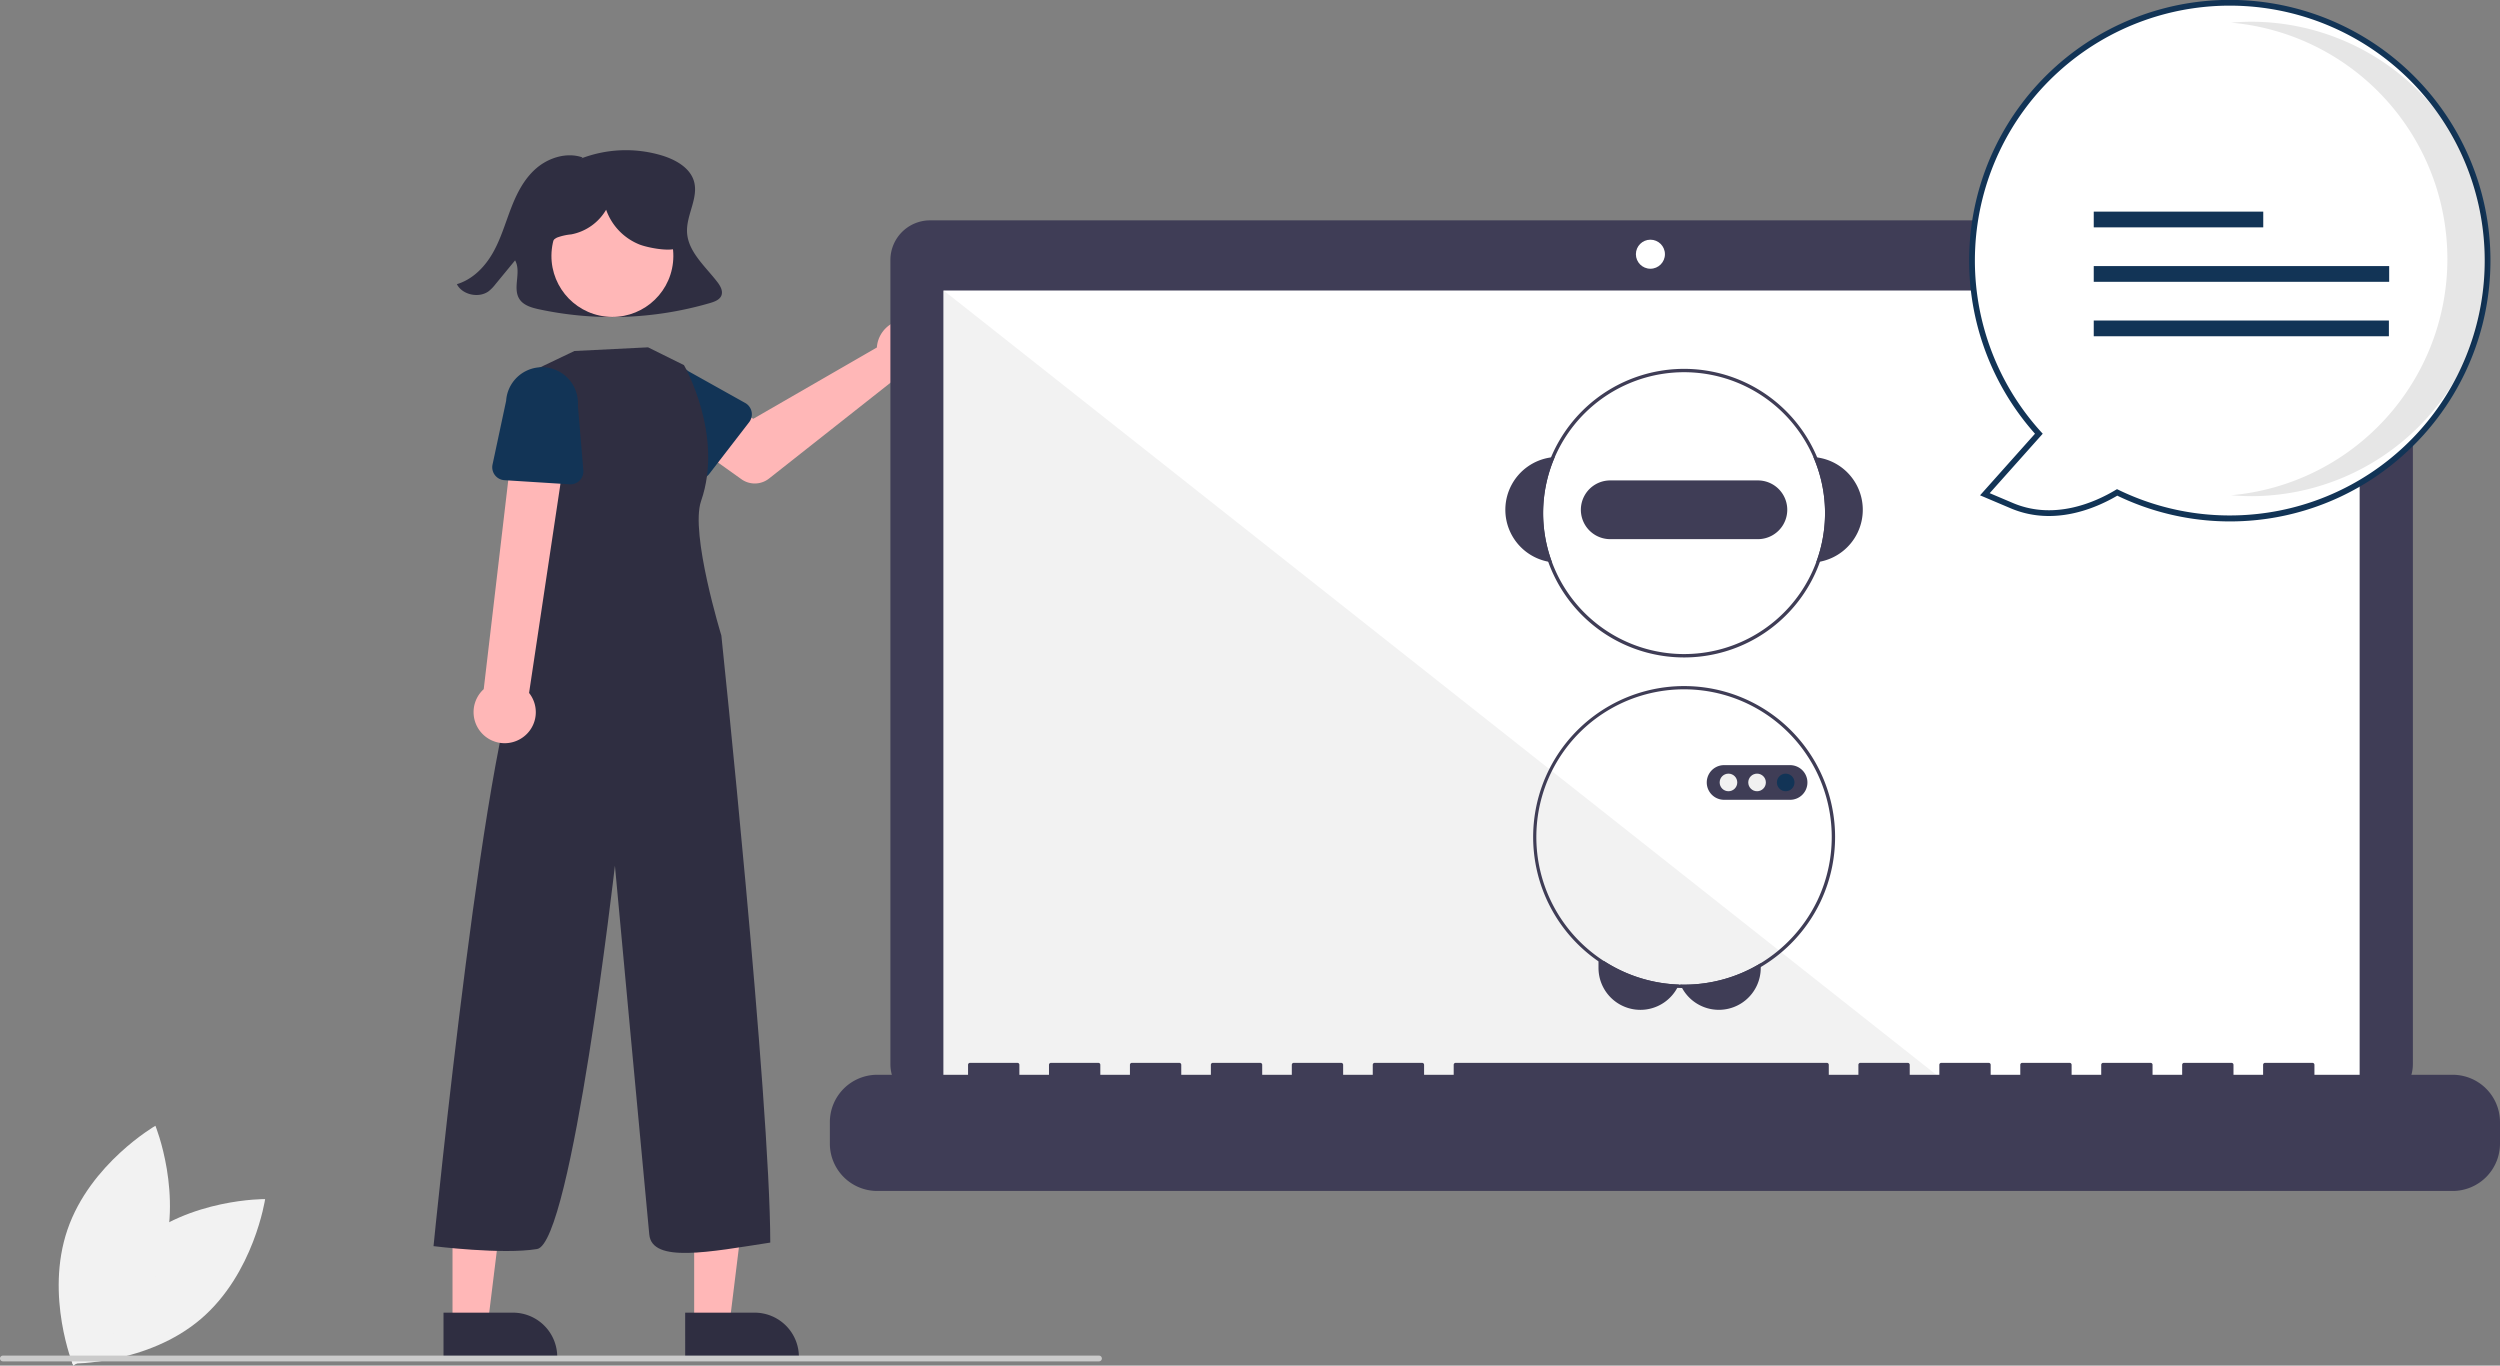 <?xml version="1.0" encoding="UTF-8"?>
<svg data-name="Layer 1" viewBox="0 0 868.98 474.67" xmlns="http://www.w3.org/2000/svg">
    <rect x="0" y="0" width="868.98" height="474.67" fill="#808080" stroke="none"/>
    <path transform="translate(-165.51 -212.66)" d="m212.97 644.95c-18.517 15.79-22.361 41.687-22.361 41.687s26.179 0.297 44.697-15.493 22.361-41.687 22.361-41.687-26.179-0.297-44.697 15.493z" fill="#f2f2f2" />
    <path transform="translate(-165.51 -212.66)" d="m221.53 651.23c-7.888 23.022-30.565 36.105-30.565 36.105s-9.889-24.242-2.001-47.263 30.565-36.105 30.565-36.105 9.889 24.242 2.001 47.263z" fill="#f2f2f2" />
    <path transform="translate(-165.51 -212.66)" d="m414.81 310.63c-4.19-5.429-10.111-10.452-10.486-17.152-0.344-6.144 4.238-12.245 2.306-18.123-1.486-4.52-6.387-7.247-11.177-8.691a43.439 43.439 0 0 0-27.916 1.075l0.485-0.342c-5.452-1.942-11.825 0.063-16.115 3.776-4.29 3.713-6.839 8.861-8.817 14.019-1.978 5.158-3.511 10.505-6.26 15.341-2.749 4.836-6.957 9.234-12.51 10.905 1.859 3.708 7.67 4.98 11.078 2.425a14.014 14.014 0 0 0 2.331-2.41q3.409-4.146 6.819-8.292c2.339 4.16-1.155 9.901 1.72 13.752 1.482 1.986 4.19 2.74 6.705 3.281a121.28 121.28 0 0 0 59.331-2.201c1.55-0.457 3.261-1.086 3.904-2.489 0.743-1.62-0.296-3.446-1.397-4.874z" fill="#2f2e41" />
    <path transform="translate(-165.51 -212.66)" d="m470.54 331.81a10.527 10.527 0 0 0-0.239 1.64l-42.957 24.782-10.441-6.011-11.131 14.572 17.45 12.438a8 8 0 0 0 9.598-0.234l44.297-34.946a10.497 10.497 0 1 0-6.576-12.241z" fill="#ffb7b7" />
    <path transform="translate(-165.51 -212.66)" d="m425.91 359.41-13.884 17.994a4.5 4.5 0 0 1-6.804 0.373l-15.717-16.321a12.497 12.497 0 0 1 15.327-19.744l19.713 11.023a4.5 4.5 0 0 1 1.365 6.676z" fill="#123456" />
    <polygon points="241.29 460.27 253.55 460.27 259.38 412.98 241.29 412.98" fill="#ffb7b7" />
    <path transform="translate(-165.51 -212.66)" d="m403.67 668.93 24.144-1e-3h1e-3a15.387 15.387 0 0 1 15.386 15.386v0.5l-39.531 0.001z" fill="#2f2e41" />
    <polygon points="157.29 460.27 169.55 460.27 175.38 412.98 157.29 412.98" fill="#ffb7b7" />
    <path transform="translate(-165.51 -212.66)" d="m319.67 668.93 24.144-1e-3h1e-3a15.387 15.387 0 0 1 15.386 15.386v0.5l-39.531 0.001z" fill="#2f2e41" />
    <circle transform="translate(-128.25 432.17) rotate(-83.736)" cx="378.37" cy="301.63" r="21.188" fill="#ffb7b7" />
    <path transform="translate(-165.51 -212.66)" d="m390.77 333.39 12.482 6.184s13.947 24.237 5.947 47.237c-3.884 11.167 7.053 46.763 7.053 46.763s16.947 161.24 17 211c-21.053 3.237-41.053 7.237-42.053-2.763s-11.947-128.24-11.947-128.24-15.053 131.24-27.053 133.24-36-1-36-1 19.053-192.24 32.053-204.24l2-10-0.053-89.763 14.978-7.148z" fill="#2f2e41" />
    <path transform="translate(-165.51 -212.66)" d="m346.12 469.66a10.743 10.743 0 0 0 3.291-16.14l14.517-96.762-18.966-0.91-11.316 96.361a10.801 10.801 0 0 0 12.474 17.451z" fill="#ffb7b7" />
    <path transform="translate(-165.51 -212.66)" d="m363.51 381-22.682-1.432a4.5 4.5 0 0 1-4.117-5.429l4.726-22.16a12.497 12.497 0 0 1 24.94 1.648l1.901 22.505a4.5 4.5 0 0 1-4.768 4.868z" fill="#123456" />
    <path transform="translate(-165.51 -212.66)" d="m990.4 289.25h-501.59a13.806 13.806 0 0 0-13.806 13.806v279.48a13.806 13.806 0 0 0 13.806 13.806h501.59a13.806 13.806 0 0 0 13.806-13.806v-279.48a13.806 13.806 0 0 0-13.806-13.806z" fill="#3f3d56" />
    <rect x="328" y="100.98" width="492.19" height="277.64" fill="#fff" />
    <circle cx="573.67" cy="88.363" r="5.048" fill="#fff" />
    <polygon points="679.42 378.63 328 378.63 328 100.98" fill="#f2f2f2" style="isolation:isolate" />
    <path transform="translate(-165.51 -212.66)" d="M1018.021,586.244H969.987v-3.461a.686.686,0,0,0-.686-.686h-16.469a.686.686,0,0,0-.686.686v3.461H941.853v-3.461a.686.686,0,0,0-.686-.686H924.698a.686.686,0,0,0-.686.686h0v3.461h-10.293v-3.461a.686.686,0,0,0-.686-.686H896.563a.686.686,0,0,0-.686.686h0v3.461h-10.293v-3.461a.686.686,0,0,0-.686-.686H868.429a.686.686,0,0,0-.686.686v3.461h-10.293v-3.461a.686.686,0,0,0-.686-.686H840.295a.686.686,0,0,0-.686.686h0v3.461H829.316v-3.461a.686.686,0,0,0-.686-.686H812.16a.686.686,0,0,0-.686.686h0v3.461h-10.293v-3.461a.686.686,0,0,0-.686-.686H671.489a.686.686,0,0,0-.686.686h0v3.461H660.51v-3.461a.686.686,0,0,0-.686-.686H643.355a.686.686,0,0,0-.686.686h0v3.461H632.375v-3.461a.686.686,0,0,0-.686-.686H615.22a.686.686,0,0,0-.686.686h0v3.461H604.241v-3.461a.686.686,0,0,0-.686-.686H587.086a.686.686,0,0,0-.686.686h0v3.461h-10.293v-3.461a.686.686,0,0,0-.686-.686H558.952a.686.686,0,0,0-.686.686h0v3.461H547.972v-3.461a.686.686,0,0,0-.686-.686H530.817a.686.686,0,0,0-.686.686v3.461h-10.293v-3.461a.686.686,0,0,0-.686-.686H502.683a.686.686,0,0,0-.686.686h0v3.461H470.431a16.469,16.469,0,0,0-16.469,16.469v7.447a16.469,16.469,0,0,0,16.469,16.469h547.59a16.469,16.469,0,0,0,16.469-16.469V602.712A16.469,16.469,0,0,0,1018.021,586.244Z" fill="#3f3d56" />
    <path transform="translate(-165.51 -212.66)" d="m749.07 554.89a12.089 12.089 0 0 1-0.554 1.143 14.627 14.627 0 0 1-4.433 4.987 14.564 14.564 0 0 1-22.946-11.91v-2.351h1.995a50.942 50.942 0 0 0 25.938 8.131z" fill="#3f3d56" />
    <path transform="translate(-165.51 -212.66)" d="m777.53 547.44v1.662a14.559 14.559 0 0 1-27.344 6.97 12.16 12.16 0 0 1-0.577-1.172c0.426 0.012 0.846 0.018 1.272 0.018a51.018 51.018 0 0 0 26.65-7.478z" fill="#3f3d56" />
    <path transform="translate(-165.51 -212.66)" d="m797.15 371.66c-0.437-0.064-0.881-0.105-1.324-0.134a48.982 48.982 0 0 1 0.974 36.577c0.443-0.052 0.881-0.122 1.318-0.204a18.374 18.374 0 0 0-0.968-36.239z" fill="#3f3d56" />
    <path transform="translate(-165.51 -212.66)" d="m705.93 371.52c-0.443 0.029-0.887 0.07-1.324 0.134a18.374 18.374 0 0 0-0.968 36.239c0.437 0.082 0.875 0.152 1.318 0.204a48.986 48.986 0 0 1 0.974-36.577z" fill="#3f3d56" />
    <path transform="translate(-165.51 -212.66)" d="m797.15 371.66a50.156 50.156 0 1 0 3.891 19.365 50.228 50.228 0 0 0-3.891-19.365zm-0.35 36.443a48.982 48.982 0 1 1 3.074-17.078 49.067 49.067 0 0 1-3.074 17.078z" fill="#3f3d56" />
    <path transform="translate(-165.51 -212.66)" d="m776.54 379.65h-51.328a10.207 10.207 0 0 0 0 20.415h51.328a10.207 10.207 0 0 0 0-20.415z" fill="#3f3d56" />
    <path transform="translate(-165.51 -212.66)" d="M796.802,478.185q-.28-.516-.578-1.015c-.006-.012-.012-.018-.017-.029a52.474,52.474,0,1,0-47.694,78.888c.554.029,1.114.047,1.674.047.234.012.461.012.694.012a52.108,52.108,0,0,0,26.65-7.285A52.843,52.843,0,0,0,797.91,526.9c.006-.012.012-.018.017-.029.175-.35.344-.706.513-1.067a52.419,52.419,0,0,0-1.639-47.619Zm.502,47.298q-.254.543-.525,1.067a51.686,51.686,0,0,1-19.248,20.893,51.018,51.018,0,0,1-26.65,7.478c-.426,0-.846-.006-1.272-.018q-.271,0-.543-.017a51.326,51.326,0,1,1,45.974-77.418c.006.012.012.017.017.029.204.332.402.671.589,1.009a51.263,51.263,0,0,1,1.656,46.977Z" fill="#3f3d56" />
    <path transform="translate(-165.51 -212.66)" d="m791.23 479.74a6.067 6.067 0 0 0-3.5-1.126h-22.94a6.025 6.025 0 1 0 0 12.05h22.94a5.959 5.959 0 0 0 1.219-0.122 6.619 6.619 0 0 0 1.167-0.367 6.023 6.023 0 0 0 1.114-10.435z" fill="#3f3d56" />
    <circle cx="600.8" cy="271.97" r="3.059" fill="#f1f1f1" />
    <circle cx="610.74" cy="271.97" r="3.059" fill="#f1f1f1" />
    <circle cx="620.69" cy="271.97" r="3.059" fill="#123456" />
    <path transform="translate(-165.51 -212.66)" d="m901.41 383.82c-7.955 4.771-22.128 10.749-36.611 4.605l-9.362-3.971 18.761-21.031a89.602 89.602 0 1 1 27.212 20.397z" fill="#fff" />
    <path transform="translate(-165.51 -212.66)" d="m901.46 384.95c-7.644 4.488-22.205 10.69-37.051 4.392l-10.647-4.516 19.094-21.404a90.602 90.602 0 1 1 128.58 6.914 90.198 90.198 0 0 1-99.977 14.614zm104.74-141.25a88.602 88.602 0 1 0-131.26 119.05l0.604 0.666-18.431 20.661 8.078 3.426c14.338 6.082 28.525-0.236 35.706-4.543l0.464-0.279 0.487 0.237a88.602 88.602 0 0 0 104.35-139.22z" fill="#123456" />
    <path transform="translate(-165.51 -212.66)" d="m1016.2 302.67a82.46 82.46 0 0 0-75.168-82.132c2.402-0.21 4.831-0.324 7.288-0.324a82.456 82.456 0 0 1 0 164.91c-2.453 0-4.878-0.115-7.276-0.325a82.46 82.46 0 0 0 75.157-82.131z" opacity=".1" style="isolation:isolate" />
    <rect x="727.77" y="73.559" width="58.92" height="5.471" fill="#123456" />
    <rect x="727.77" y="92.487" width="102.69" height="5.471" fill="#123456" />
    <rect x="727.77" y="111.41" width="102.59" height="5.471" fill="#123456" />
    <path transform="translate(-165.51 -212.66)" d="m547.51 685.86h-381a1 1 0 0 1 0-2h381a1 1 0 0 1 0 2z" fill="#cbcbcb" />
    <path transform="translate(-165.51 -212.66)" d="m400.58 287.86c-0.826-3.745-3.507-6.848-6.597-9.121a27.017 27.017 0 0 0-34.537 2.1 17.649 17.649 0 0 0-5.334 8.549 10.486 10.486 0 0 0 2.235 9.548l0.423 0.265c-0.384-1.628 0.881-3.255 2.392-3.973a19.11 19.11 0 0 1 4.878-1.094 17.935 17.935 0 0 0 12.157-8.578 20.254 20.254 0 0 0 11.607 12.097c2.8 1.095 10.492 2.601 13.158 1.211 3.401-1.773 0.443-7.258-0.382-11.004z" fill="#2f2e41" />
</svg>